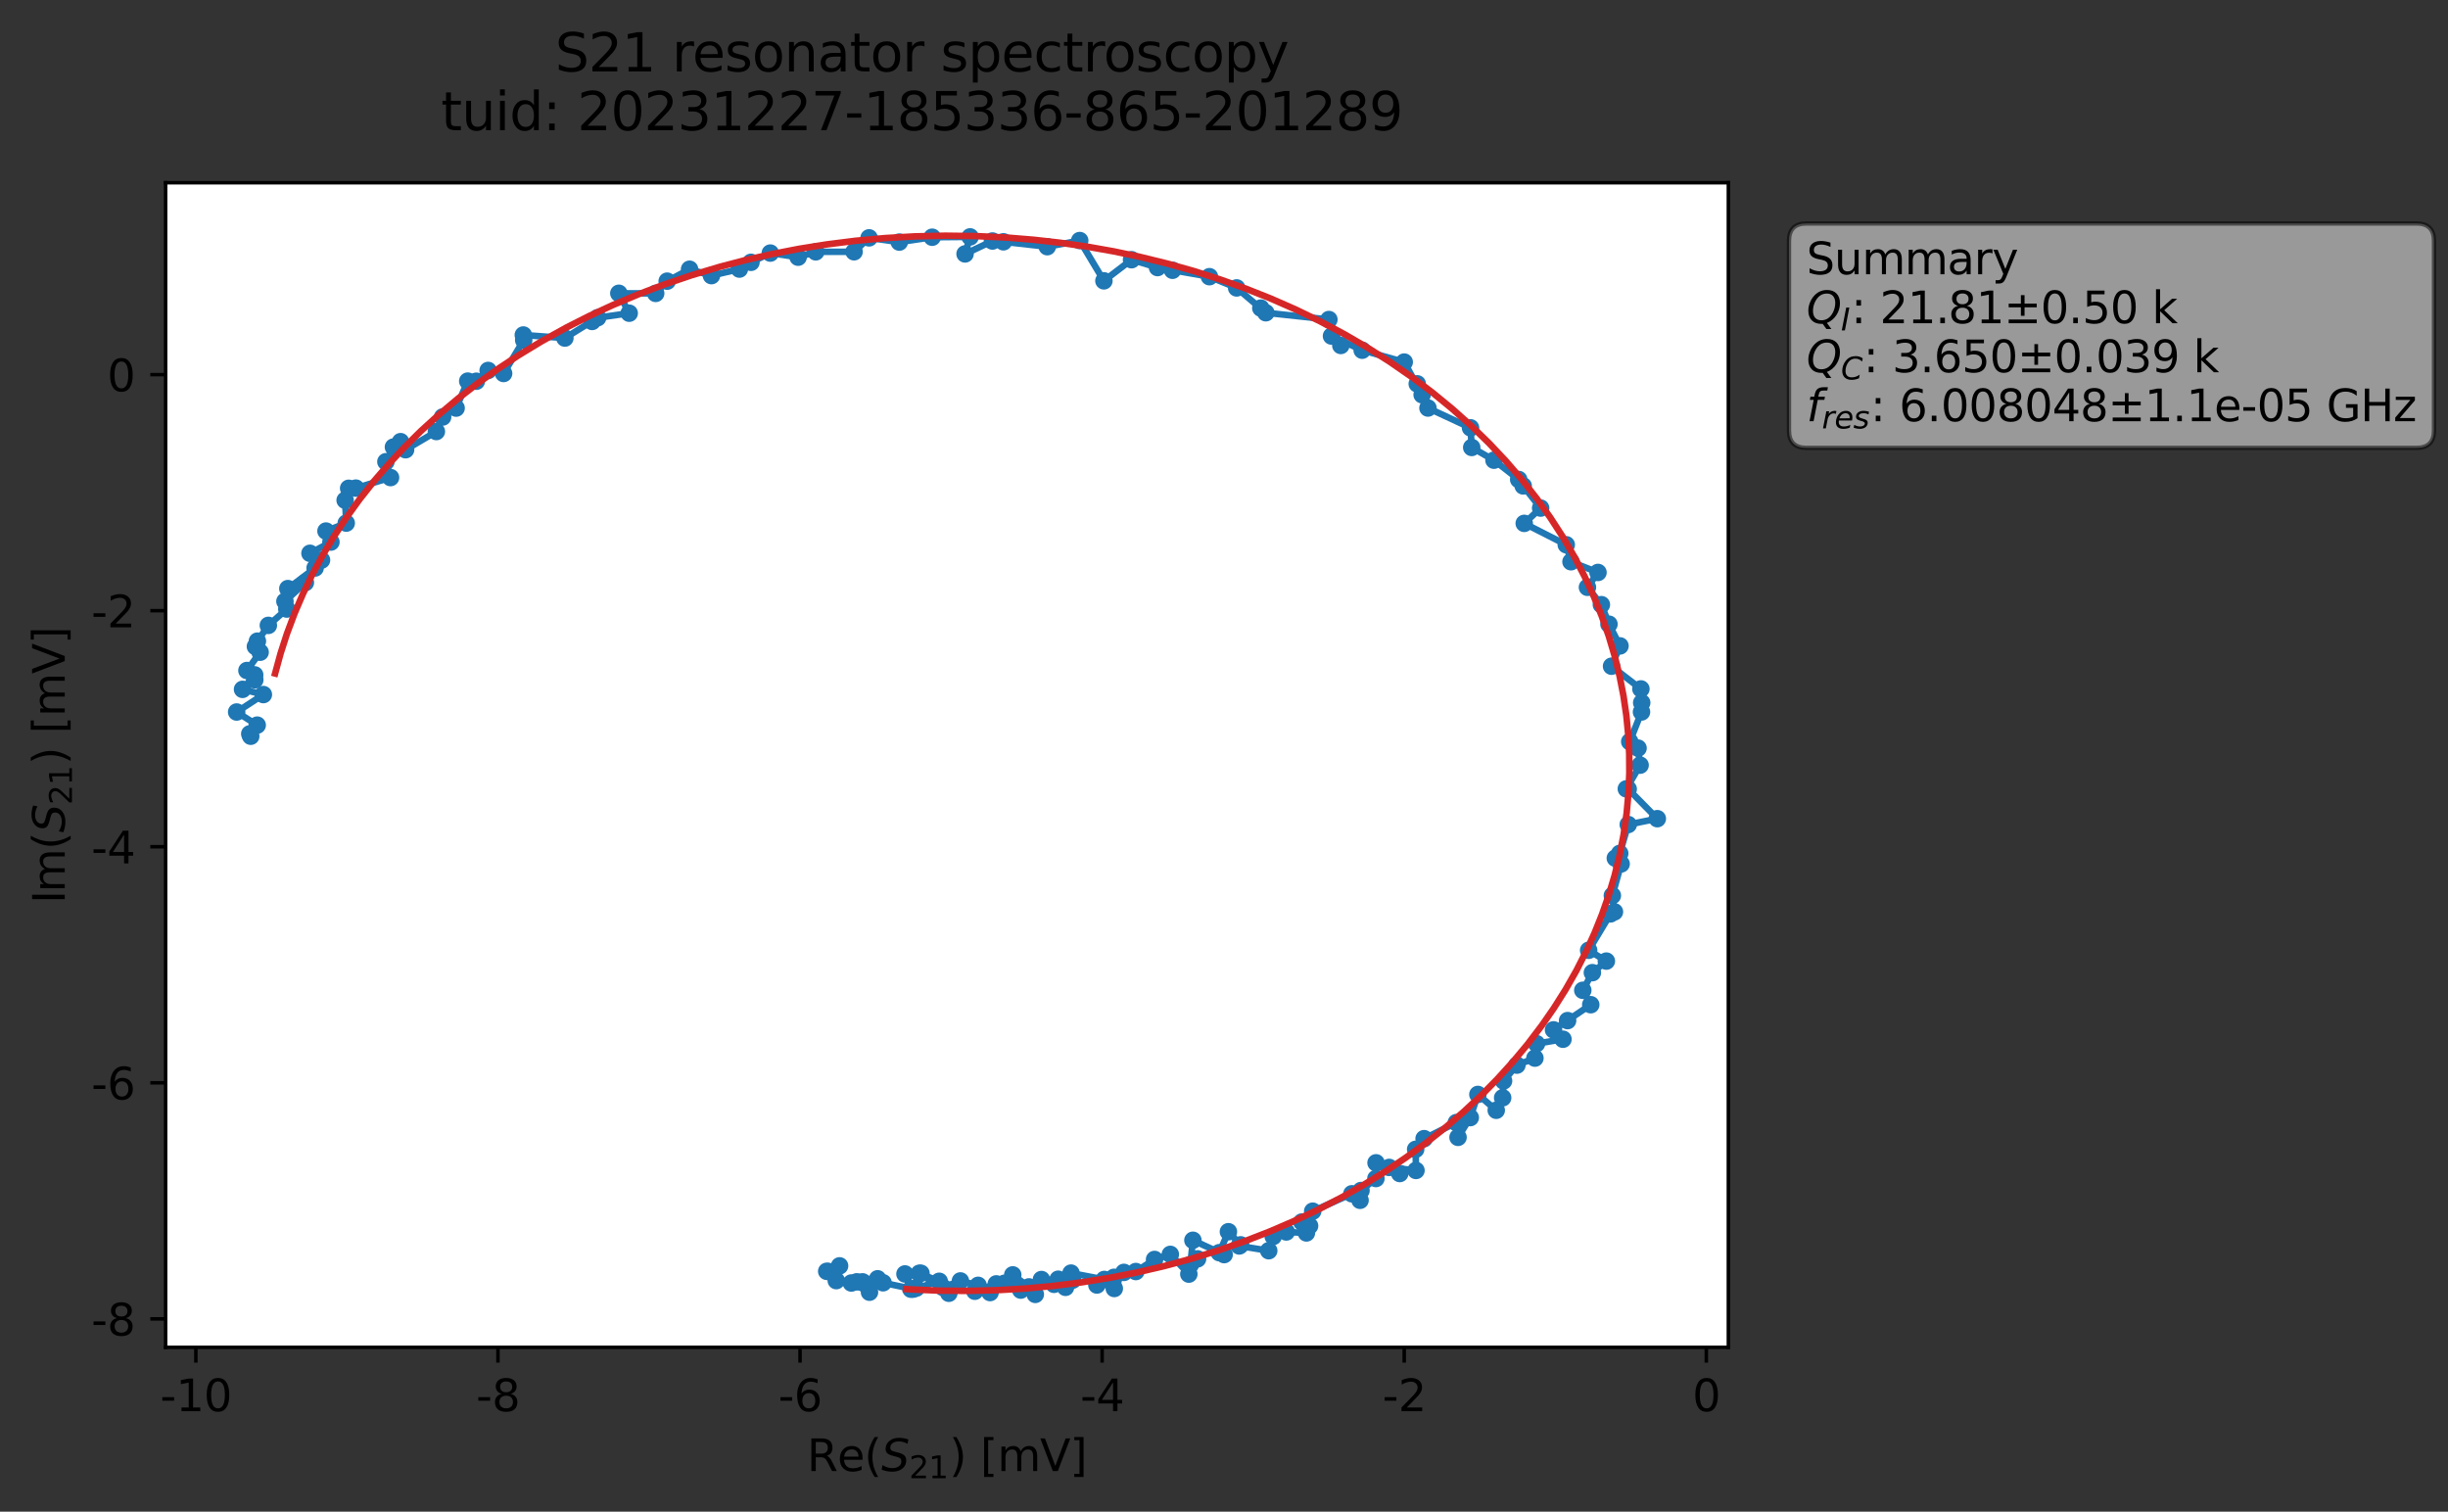 <?xml version="1.0" encoding="utf-8" standalone="no"?>
<!DOCTYPE svg PUBLIC "-//W3C//DTD SVG 1.1//EN"
  "http://www.w3.org/Graphics/SVG/1.1/DTD/svg11.dtd">
<svg xmlns:xlink="http://www.w3.org/1999/xlink" width="559.424pt" height="345.428pt" viewBox="0 0 559.424 345.428" xmlns="http://www.w3.org/2000/svg" version="1.1">
 <rect x="0" y="0" width="559.424" height="345.428" fill="#333333" stroke="none"/>
 <defs>
  <style type="text/css">*{stroke-linejoin: round; stroke-linecap: butt}</style>
 </defs>
 <g id="figure_1">
  <g id="patch_1">
   <path d="M 0 345.428 
L 559.424 345.428 
L 559.424 -0 
L 0 -0 
L 0 345.428 
z
" style="fill: none; opacity: 0"/>
  </g>
  <g id="axes_1">
   <g id="patch_2">
    <path d="M 37.848 307.872 
L 394.968 307.872 
L 394.968 41.76 
L 37.848 41.76 
z
" style="fill: #ffffff"/>
   </g>
   <g id="matplotlib.axis_1">
    <g id="xtick_1">
     <g id="line2d_1">
      <defs>
       <path id="m0448f3bdd3" d="M 0 0 
L 0 3.5 
" style="stroke: #000000; stroke-width: 0.8"/>
      </defs>
      <g>
       <use xlink:href="#m0448f3bdd3" x="44.759" y="307.872" style="stroke: #000000; stroke-width: 0.8"/>
      </g>
     </g>
     <g id="text_1">
      <!-- -10 -->
      <g transform="translate(36.593 322.47) scale(0.1 -0.1)">
       <defs>
        <path id="DejaVuSans-2d" d="M 313 2009 
L 1997 2009 
L 1997 1497 
L 313 1497 
L 313 2009 
z
" transform="scale(0.016)"/>
        <path id="DejaVuSans-31" d="M 794 531 
L 1825 531 
L 1825 4091 
L 703 3866 
L 703 4441 
L 1819 4666 
L 2450 4666 
L 2450 531 
L 3481 531 
L 3481 0 
L 794 0 
L 794 531 
z
" transform="scale(0.016)"/>
        <path id="DejaVuSans-30" d="M 2034 4250 
Q 1547 4250 1301 3770 
Q 1056 3291 1056 2328 
Q 1056 1369 1301 889 
Q 1547 409 2034 409 
Q 2525 409 2770 889 
Q 3016 1369 3016 2328 
Q 3016 3291 2770 3770 
Q 2525 4250 2034 4250 
z
M 2034 4750 
Q 2819 4750 3233 4129 
Q 3647 3509 3647 2328 
Q 3647 1150 3233 529 
Q 2819 -91 2034 -91 
Q 1250 -91 836 529 
Q 422 1150 422 2328 
Q 422 3509 836 4129 
Q 1250 4750 2034 4750 
z
" transform="scale(0.016)"/>
       </defs>
       <use xlink:href="#DejaVuSans-2d"/>
       <use xlink:href="#DejaVuSans-31" x="36.084"/>
       <use xlink:href="#DejaVuSans-30" x="99.707"/>
      </g>
     </g>
    </g>
    <g id="xtick_2">
     <g id="line2d_2">
      <g>
       <use xlink:href="#m0448f3bdd3" x="113.793" y="307.872" style="stroke: #000000; stroke-width: 0.8"/>
      </g>
     </g>
     <g id="text_2">
      <!-- -8 -->
      <g transform="translate(108.808 322.47) scale(0.1 -0.1)">
       <defs>
        <path id="DejaVuSans-38" d="M 2034 2216 
Q 1584 2216 1326 1975 
Q 1069 1734 1069 1313 
Q 1069 891 1326 650 
Q 1584 409 2034 409 
Q 2484 409 2743 651 
Q 3003 894 3003 1313 
Q 3003 1734 2745 1975 
Q 2488 2216 2034 2216 
z
M 1403 2484 
Q 997 2584 770 2862 
Q 544 3141 544 3541 
Q 544 4100 942 4425 
Q 1341 4750 2034 4750 
Q 2731 4750 3128 4425 
Q 3525 4100 3525 3541 
Q 3525 3141 3298 2862 
Q 3072 2584 2669 2484 
Q 3125 2378 3379 2068 
Q 3634 1759 3634 1313 
Q 3634 634 3220 271 
Q 2806 -91 2034 -91 
Q 1263 -91 848 271 
Q 434 634 434 1313 
Q 434 1759 690 2068 
Q 947 2378 1403 2484 
z
M 1172 3481 
Q 1172 3119 1398 2916 
Q 1625 2713 2034 2713 
Q 2441 2713 2670 2916 
Q 2900 3119 2900 3481 
Q 2900 3844 2670 4047 
Q 2441 4250 2034 4250 
Q 1625 4250 1398 4047 
Q 1172 3844 1172 3481 
z
" transform="scale(0.016)"/>
       </defs>
       <use xlink:href="#DejaVuSans-2d"/>
       <use xlink:href="#DejaVuSans-38" x="36.084"/>
      </g>
     </g>
    </g>
    <g id="xtick_3">
     <g id="line2d_3">
      <g>
       <use xlink:href="#m0448f3bdd3" x="182.828" y="307.872" style="stroke: #000000; stroke-width: 0.8"/>
      </g>
     </g>
     <g id="text_3">
      <!-- -6 -->
      <g transform="translate(177.843 322.47) scale(0.1 -0.1)">
       <defs>
        <path id="DejaVuSans-36" d="M 2113 2584 
Q 1688 2584 1439 2293 
Q 1191 2003 1191 1497 
Q 1191 994 1439 701 
Q 1688 409 2113 409 
Q 2538 409 2786 701 
Q 3034 994 3034 1497 
Q 3034 2003 2786 2293 
Q 2538 2584 2113 2584 
z
M 3366 4563 
L 3366 3988 
Q 3128 4100 2886 4159 
Q 2644 4219 2406 4219 
Q 1781 4219 1451 3797 
Q 1122 3375 1075 2522 
Q 1259 2794 1537 2939 
Q 1816 3084 2150 3084 
Q 2853 3084 3261 2657 
Q 3669 2231 3669 1497 
Q 3669 778 3244 343 
Q 2819 -91 2113 -91 
Q 1303 -91 875 529 
Q 447 1150 447 2328 
Q 447 3434 972 4092 
Q 1497 4750 2381 4750 
Q 2619 4750 2861 4703 
Q 3103 4656 3366 4563 
z
" transform="scale(0.016)"/>
       </defs>
       <use xlink:href="#DejaVuSans-2d"/>
       <use xlink:href="#DejaVuSans-36" x="36.084"/>
      </g>
     </g>
    </g>
    <g id="xtick_4">
     <g id="line2d_4">
      <g>
       <use xlink:href="#m0448f3bdd3" x="251.862" y="307.872" style="stroke: #000000; stroke-width: 0.8"/>
      </g>
     </g>
     <g id="text_4">
      <!-- -4 -->
      <g transform="translate(246.877 322.47) scale(0.1 -0.1)">
       <defs>
        <path id="DejaVuSans-34" d="M 2419 4116 
L 825 1625 
L 2419 1625 
L 2419 4116 
z
M 2253 4666 
L 3047 4666 
L 3047 1625 
L 3713 1625 
L 3713 1100 
L 3047 1100 
L 3047 0 
L 2419 0 
L 2419 1100 
L 313 1100 
L 313 1709 
L 2253 4666 
z
" transform="scale(0.016)"/>
       </defs>
       <use xlink:href="#DejaVuSans-2d"/>
       <use xlink:href="#DejaVuSans-34" x="36.084"/>
      </g>
     </g>
    </g>
    <g id="xtick_5">
     <g id="line2d_5">
      <g>
       <use xlink:href="#m0448f3bdd3" x="320.897" y="307.872" style="stroke: #000000; stroke-width: 0.8"/>
      </g>
     </g>
     <g id="text_5">
      <!-- -2 -->
      <g transform="translate(315.912 322.47) scale(0.1 -0.1)">
       <defs>
        <path id="DejaVuSans-32" d="M 1228 531 
L 3431 531 
L 3431 0 
L 469 0 
L 469 531 
Q 828 903 1448 1529 
Q 2069 2156 2228 2338 
Q 2531 2678 2651 2914 
Q 2772 3150 2772 3378 
Q 2772 3750 2511 3984 
Q 2250 4219 1831 4219 
Q 1534 4219 1204 4116 
Q 875 4013 500 3803 
L 500 4441 
Q 881 4594 1212 4672 
Q 1544 4750 1819 4750 
Q 2544 4750 2975 4387 
Q 3406 4025 3406 3419 
Q 3406 3131 3298 2873 
Q 3191 2616 2906 2266 
Q 2828 2175 2409 1742 
Q 1991 1309 1228 531 
z
" transform="scale(0.016)"/>
       </defs>
       <use xlink:href="#DejaVuSans-2d"/>
       <use xlink:href="#DejaVuSans-32" x="36.084"/>
      </g>
     </g>
    </g>
    <g id="xtick_6">
     <g id="line2d_6">
      <g>
       <use xlink:href="#m0448f3bdd3" x="389.931" y="307.872" style="stroke: #000000; stroke-width: 0.8"/>
      </g>
     </g>
     <g id="text_6">
      <!-- 0 -->
      <g transform="translate(386.75 322.47) scale(0.1 -0.1)">
       <use xlink:href="#DejaVuSans-30"/>
      </g>
     </g>
    </g>
    <g id="text_7">
     <!-- Re$(S_{21})$ [mV] -->
     <g transform="translate(184.408 336.149) scale(0.1 -0.1)">
      <defs>
       <path id="DejaVuSans-52" d="M 2841 2188 
Q 3044 2119 3236 1894 
Q 3428 1669 3622 1275 
L 4263 0 
L 3584 0 
L 2988 1197 
Q 2756 1666 2539 1819 
Q 2322 1972 1947 1972 
L 1259 1972 
L 1259 0 
L 628 0 
L 628 4666 
L 2053 4666 
Q 2853 4666 3247 4331 
Q 3641 3997 3641 3322 
Q 3641 2881 3436 2590 
Q 3231 2300 2841 2188 
z
M 1259 4147 
L 1259 2491 
L 2053 2491 
Q 2509 2491 2742 2702 
Q 2975 2913 2975 3322 
Q 2975 3731 2742 3939 
Q 2509 4147 2053 4147 
L 1259 4147 
z
" transform="scale(0.016)"/>
       <path id="DejaVuSans-65" d="M 3597 1894 
L 3597 1613 
L 953 1613 
Q 991 1019 1311 708 
Q 1631 397 2203 397 
Q 2534 397 2845 478 
Q 3156 559 3463 722 
L 3463 178 
Q 3153 47 2828 -22 
Q 2503 -91 2169 -91 
Q 1331 -91 842 396 
Q 353 884 353 1716 
Q 353 2575 817 3079 
Q 1281 3584 2069 3584 
Q 2775 3584 3186 3129 
Q 3597 2675 3597 1894 
z
M 3022 2063 
Q 3016 2534 2758 2815 
Q 2500 3097 2075 3097 
Q 1594 3097 1305 2825 
Q 1016 2553 972 2059 
L 3022 2063 
z
" transform="scale(0.016)"/>
       <path id="DejaVuSans-28" d="M 1984 4856 
Q 1566 4138 1362 3434 
Q 1159 2731 1159 2009 
Q 1159 1288 1364 580 
Q 1569 -128 1984 -844 
L 1484 -844 
Q 1016 -109 783 600 
Q 550 1309 550 2009 
Q 550 2706 781 3412 
Q 1013 4119 1484 4856 
L 1984 4856 
z
" transform="scale(0.016)"/>
       <path id="DejaVuSans-Oblique-53" d="M 3859 4513 
L 3738 3897 
Q 3422 4066 3111 4152 
Q 2800 4238 2509 4238 
Q 1944 4238 1609 3991 
Q 1275 3744 1275 3334 
Q 1275 3109 1398 2989 
Q 1522 2869 2034 2731 
L 2413 2638 
Q 3053 2472 3303 2217 
Q 3553 1963 3553 1503 
Q 3553 797 2998 353 
Q 2444 -91 1538 -91 
Q 1166 -91 791 -17 
Q 416 56 38 206 
L 166 856 
Q 513 641 861 531 
Q 1209 422 1556 422 
Q 2147 422 2503 684 
Q 2859 947 2859 1369 
Q 2859 1650 2717 1795 
Q 2575 1941 2106 2059 
L 1728 2156 
Q 1081 2325 845 2545 
Q 609 2766 609 3163 
Q 609 3859 1145 4304 
Q 1681 4750 2541 4750 
Q 2875 4750 3203 4690 
Q 3531 4631 3859 4513 
z
" transform="scale(0.016)"/>
       <path id="DejaVuSans-29" d="M 513 4856 
L 1013 4856 
Q 1481 4119 1714 3412 
Q 1947 2706 1947 2009 
Q 1947 1309 1714 600 
Q 1481 -109 1013 -844 
L 513 -844 
Q 928 -128 1133 580 
Q 1338 1288 1338 2009 
Q 1338 2731 1133 3434 
Q 928 4138 513 4856 
z
" transform="scale(0.016)"/>
       <path id="DejaVuSans-20" transform="scale(0.016)"/>
       <path id="DejaVuSans-5b" d="M 550 4863 
L 1875 4863 
L 1875 4416 
L 1125 4416 
L 1125 -397 
L 1875 -397 
L 1875 -844 
L 550 -844 
L 550 4863 
z
" transform="scale(0.016)"/>
       <path id="DejaVuSans-6d" d="M 3328 2828 
Q 3544 3216 3844 3400 
Q 4144 3584 4550 3584 
Q 5097 3584 5394 3201 
Q 5691 2819 5691 2113 
L 5691 0 
L 5113 0 
L 5113 2094 
Q 5113 2597 4934 2840 
Q 4756 3084 4391 3084 
Q 3944 3084 3684 2787 
Q 3425 2491 3425 1978 
L 3425 0 
L 2847 0 
L 2847 2094 
Q 2847 2600 2669 2842 
Q 2491 3084 2119 3084 
Q 1678 3084 1418 2786 
Q 1159 2488 1159 1978 
L 1159 0 
L 581 0 
L 581 3500 
L 1159 3500 
L 1159 2956 
Q 1356 3278 1631 3431 
Q 1906 3584 2284 3584 
Q 2666 3584 2933 3390 
Q 3200 3197 3328 2828 
z
" transform="scale(0.016)"/>
       <path id="DejaVuSans-56" d="M 1831 0 
L 50 4666 
L 709 4666 
L 2188 738 
L 3669 4666 
L 4325 4666 
L 2547 0 
L 1831 0 
z
" transform="scale(0.016)"/>
       <path id="DejaVuSans-5d" d="M 1947 4863 
L 1947 -844 
L 622 -844 
L 622 -397 
L 1369 -397 
L 1369 4416 
L 622 4416 
L 622 4863 
L 1947 4863 
z
" transform="scale(0.016)"/>
      </defs>
      <use xlink:href="#DejaVuSans-52" transform="translate(0 0.016)"/>
      <use xlink:href="#DejaVuSans-65" transform="translate(69.482 0.016)"/>
      <use xlink:href="#DejaVuSans-28" transform="translate(131.006 0.016)"/>
      <use xlink:href="#DejaVuSans-Oblique-53" transform="translate(170.02 0.016)"/>
      <use xlink:href="#DejaVuSans-32" transform="translate(233.496 -16.391) scale(0.7)"/>
      <use xlink:href="#DejaVuSans-31" transform="translate(278.032 -16.391) scale(0.7)"/>
      <use xlink:href="#DejaVuSans-29" transform="translate(325.303 0.016)"/>
      <use xlink:href="#DejaVuSans-20" transform="translate(364.316 0.016)"/>
      <use xlink:href="#DejaVuSans-5b" transform="translate(396.104 0.016)"/>
      <use xlink:href="#DejaVuSans-6d" transform="translate(435.117 0.016)"/>
      <use xlink:href="#DejaVuSans-56" transform="translate(532.529 0.016)"/>
      <use xlink:href="#DejaVuSans-5d" transform="translate(600.938 0.016)"/>
     </g>
    </g>
   </g>
   <g id="matplotlib.axis_2">
    <g id="ytick_1">
     <g id="line2d_7">
      <defs>
       <path id="mc9bf5ecb5e" d="M 0 0 
L -3.5 0 
" style="stroke: #000000; stroke-width: 0.8"/>
      </defs>
      <g>
       <use xlink:href="#mc9bf5ecb5e" x="37.848" y="301.371" style="stroke: #000000; stroke-width: 0.8"/>
      </g>
     </g>
     <g id="text_8">
      <!-- -8 -->
      <g transform="translate(20.878 305.17) scale(0.1 -0.1)">
       <use xlink:href="#DejaVuSans-2d"/>
       <use xlink:href="#DejaVuSans-38" x="36.084"/>
      </g>
     </g>
    </g>
    <g id="ytick_2">
     <g id="line2d_8">
      <g>
       <use xlink:href="#mc9bf5ecb5e" x="37.848" y="247.429" style="stroke: #000000; stroke-width: 0.8"/>
      </g>
     </g>
     <g id="text_9">
      <!-- -6 -->
      <g transform="translate(20.878 251.229) scale(0.1 -0.1)">
       <use xlink:href="#DejaVuSans-2d"/>
       <use xlink:href="#DejaVuSans-36" x="36.084"/>
      </g>
     </g>
    </g>
    <g id="ytick_3">
     <g id="line2d_9">
      <g>
       <use xlink:href="#mc9bf5ecb5e" x="37.848" y="193.488" style="stroke: #000000; stroke-width: 0.8"/>
      </g>
     </g>
     <g id="text_10">
      <!-- -4 -->
      <g transform="translate(20.878 197.287) scale(0.1 -0.1)">
       <use xlink:href="#DejaVuSans-2d"/>
       <use xlink:href="#DejaVuSans-34" x="36.084"/>
      </g>
     </g>
    </g>
    <g id="ytick_4">
     <g id="line2d_10">
      <g>
       <use xlink:href="#mc9bf5ecb5e" x="37.848" y="139.546" style="stroke: #000000; stroke-width: 0.8"/>
      </g>
     </g>
     <g id="text_11">
      <!-- -2 -->
      <g transform="translate(20.878 143.346) scale(0.1 -0.1)">
       <use xlink:href="#DejaVuSans-2d"/>
       <use xlink:href="#DejaVuSans-32" x="36.084"/>
      </g>
     </g>
    </g>
    <g id="ytick_5">
     <g id="line2d_11">
      <g>
       <use xlink:href="#mc9bf5ecb5e" x="37.848" y="85.605" style="stroke: #000000; stroke-width: 0.8"/>
      </g>
     </g>
     <g id="text_12">
      <!-- 0 -->
      <g transform="translate(24.486 89.404) scale(0.1 -0.1)">
       <use xlink:href="#DejaVuSans-30"/>
      </g>
     </g>
    </g>
    <g id="text_13">
     <!-- Im$(S_{21})$ [mV] -->
     <g transform="translate(14.798 206.466) rotate(-90) scale(0.1 -0.1)">
      <defs>
       <path id="DejaVuSans-49" d="M 628 4666 
L 1259 4666 
L 1259 0 
L 628 0 
L 628 4666 
z
" transform="scale(0.016)"/>
      </defs>
      <use xlink:href="#DejaVuSans-49" transform="translate(0 0.016)"/>
      <use xlink:href="#DejaVuSans-6d" transform="translate(25.867 0.016)"/>
      <use xlink:href="#DejaVuSans-28" transform="translate(123.279 0.016)"/>
      <use xlink:href="#DejaVuSans-Oblique-53" transform="translate(162.293 0.016)"/>
      <use xlink:href="#DejaVuSans-32" transform="translate(225.77 -16.391) scale(0.7)"/>
      <use xlink:href="#DejaVuSans-31" transform="translate(270.306 -16.391) scale(0.7)"/>
      <use xlink:href="#DejaVuSans-29" transform="translate(317.576 0.016)"/>
      <use xlink:href="#DejaVuSans-20" transform="translate(356.59 0.016)"/>
      <use xlink:href="#DejaVuSans-5b" transform="translate(388.377 0.016)"/>
      <use xlink:href="#DejaVuSans-6d" transform="translate(427.391 0.016)"/>
      <use xlink:href="#DejaVuSans-56" transform="translate(524.803 0.016)"/>
      <use xlink:href="#DejaVuSans-5d" transform="translate(593.211 0.016)"/>
     </g>
    </g>
   </g>
   <g id="line2d_12">
    <path d="M 57.077 167.692 
L 57.301 168.232 
L 58.778 165.697 
L 54.081 162.699 
L 60.186 158.713 
L 55.426 157.522 
L 58.199 154.216 
L 58.226 155.356 
L 56.43 153.216 
L 59.445 149.035 
L 58.366 147.726 
L 58.824 146.506 
L 61.324 142.905 
L 65.546 139.17 
L 65.114 137.412 
L 69.788 133.122 
L 65.783 134.496 
L 72.01 129.787 
L 73.475 127.984 
L 70.836 126.432 
L 75.624 123.863 
L 74.497 121.348 
L 79.123 119.533 
L 78.873 114.307 
L 79.675 111.581 
L 81.32 111.54 
L 89.246 109.127 
L 88.187 105.509 
L 89.909 102.158 
L 91.539 100.924 
L 92.689 102.763 
L 99.72 98.606 
L 101.151 95.287 
L 104.234 93.252 
L 106.889 87.088 
L 108.853 87.114 
L 111.551 84.651 
L 115.088 85.341 
L 119.678 77.72 
L 119.589 76.549 
L 129.091 77.249 
L 136.577 72.601 
L 143.789 71.568 
L 141.419 67.018 
L 149.838 67.041 
L 152.467 64.249 
L 157.583 61.523 
L 162.583 62.98 
L 168.968 61.485 
L 171.619 59.942 
L 176.034 57.83 
L 182.39 58.77 
L 186.416 57.544 
L 195.174 57.532 
L 198.604 54.351 
L 205.511 55.32 
L 213.024 54.207 
L 221.69 54.13 
L 220.539 58.022 
L 226.795 55.072 
L 229.31 55.254 
L 239.327 56.37 
L 246.741 54.967 
L 252.27 64.173 
L 258.584 59.344 
L 264.525 61.137 
L 276.386 63.224 
L 282.602 65.791 
L 289.272 71.465 
L 303.682 73.015 
L 306.41 78.94 
L 304.278 76.786 
L 311.29 80.023 
L 320.897 82.737 
L 324.991 90.202 
L 323.874 87.708 
L 326.324 93.234 
L 336.05 97.763 
L 336.322 102.247 
L 341.406 105.156 
L 347.055 109.564 
L 348.087 111.034 
L 352.075 116.1 
L 348.321 119.594 
L 357.927 124.48 
L 359.007 128.362 
L 365.177 130.808 
L 362.769 134.204 
L 365.953 138.171 
L 367.684 142.628 
L 370.205 147.592 
L 368.276 152.233 
L 374.983 157.423 
L 375.169 160.577 
L 375.121 162.69 
L 372.433 169.47 
L 374.33 170.952 
L 374.801 174.844 
L 371.656 180.257 
L 372.081 180.305 
L 378.736 187.071 
L 372.092 188.41 
L 370.144 195.009 
L 369.138 196.097 
L 370.465 197.413 
L 368.461 204.641 
L 368.937 208.361 
L 368.04 208.824 
L 363.043 217.148 
L 367.091 219.618 
L 363.895 222.258 
L 361.705 226.289 
L 363.525 229.581 
L 355.018 235.328 
L 357.177 237.471 
L 351.133 238.481 
L 350.765 241.784 
L 346.649 243.385 
L 343.599 246.996 
L 343.391 250.852 
L 341.926 253.704 
L 337.731 250.086 
L 335.99 255.378 
L 333.194 259.888 
L 332.806 256.517 
L 325.437 260.188 
L 323.51 262.629 
L 323.583 267.455 
L 317.456 266.765 
L 319.879 268.154 
L 314.456 265.711 
L 314.429 269.297 
L 311.023 272.04 
L 310.805 274.275 
L 308.935 272.787 
L 299.985 276.764 
L 299.267 280.12 
L 297.504 279.238 
L 298.548 281.732 
L 293.951 281.509 
L 290.959 282.535 
L 289.936 285.795 
L 283.199 284.708 
L 283.514 284.454 
L 280.721 281.456 
L 278.634 286.242 
L 279.747 286.681 
L 272.606 283.409 
L 272.029 288.975 
L 273.67 287.656 
L 271.676 291.141 
L 267.448 286.634 
L 263.843 287.794 
L 259.561 290.553 
L 256.841 290.75 
L 254.291 293.039 
L 254.644 294.428 
L 254.581 291.874 
L 250.663 293.629 
L 252.356 292.363 
L 244.751 290.912 
L 245.1 292.534 
L 240.871 293.473 
L 241.826 292.309 
L 243.497 294.161 
L 237.992 292.379 
L 236.591 295.776 
L 235.145 294.062 
L 231.439 291.319 
L 233.268 294.797 
L 229.541 293.237 
L 226.255 295.356 
L 227.677 293.377 
L 222.776 295.056 
L 223.524 293.709 
L 219.477 292.7 
L 215.459 294.159 
L 216.829 295.516 
L 210.08 290.952 
L 214.636 292.781 
L 209.402 294.342 
L 210.465 290.952 
L 208.168 294.589 
L 206.806 291.103 
L 208.693 294.572 
L 201.799 293.119 
L 197.784 293.351 
L 194.555 293.172 
L 198.701 295.275 
L 200.562 292.211 
L 197.111 292.909 
L 195.796 292.906 
L 191.11 292.629 
L 191.863 289.259 
L 189.375 290.556 
L 188.924 290.502 
L 188.924 290.502 
" clip-path="url(#p25c667f88d)" style="fill: none; stroke: #1f77b4; stroke-width: 1.5; stroke-linecap: square"/>
    <defs>
     <path id="m4bb61496d0" d="M 0 1.5 
C 0.398 1.5 0.779 1.342 1.061 1.061 
C 1.342 0.779 1.5 0.398 1.5 0 
C 1.5 -0.398 1.342 -0.779 1.061 -1.061 
C 0.779 -1.342 0.398 -1.5 0 -1.5 
C -0.398 -1.5 -0.779 -1.342 -1.061 -1.061 
C -1.342 -0.779 -1.5 -0.398 -1.5 0 
C -1.5 0.398 -1.342 0.779 -1.061 1.061 
C -0.779 1.342 -0.398 1.5 0 1.5 
z
" style="stroke: #1f77b4"/>
    </defs>
    <g clip-path="url(#p25c667f88d)">
     <use xlink:href="#m4bb61496d0" x="57.077" y="167.692" style="fill: #1f77b4; stroke: #1f77b4"/>
     <use xlink:href="#m4bb61496d0" x="57.301" y="168.232" style="fill: #1f77b4; stroke: #1f77b4"/>
     <use xlink:href="#m4bb61496d0" x="58.778" y="165.697" style="fill: #1f77b4; stroke: #1f77b4"/>
     <use xlink:href="#m4bb61496d0" x="54.081" y="162.699" style="fill: #1f77b4; stroke: #1f77b4"/>
     <use xlink:href="#m4bb61496d0" x="60.186" y="158.713" style="fill: #1f77b4; stroke: #1f77b4"/>
     <use xlink:href="#m4bb61496d0" x="55.426" y="157.522" style="fill: #1f77b4; stroke: #1f77b4"/>
     <use xlink:href="#m4bb61496d0" x="58.199" y="154.216" style="fill: #1f77b4; stroke: #1f77b4"/>
     <use xlink:href="#m4bb61496d0" x="58.226" y="155.356" style="fill: #1f77b4; stroke: #1f77b4"/>
     <use xlink:href="#m4bb61496d0" x="56.43" y="153.216" style="fill: #1f77b4; stroke: #1f77b4"/>
     <use xlink:href="#m4bb61496d0" x="59.445" y="149.035" style="fill: #1f77b4; stroke: #1f77b4"/>
     <use xlink:href="#m4bb61496d0" x="58.366" y="147.726" style="fill: #1f77b4; stroke: #1f77b4"/>
     <use xlink:href="#m4bb61496d0" x="58.824" y="146.506" style="fill: #1f77b4; stroke: #1f77b4"/>
     <use xlink:href="#m4bb61496d0" x="61.324" y="142.905" style="fill: #1f77b4; stroke: #1f77b4"/>
     <use xlink:href="#m4bb61496d0" x="65.546" y="139.17" style="fill: #1f77b4; stroke: #1f77b4"/>
     <use xlink:href="#m4bb61496d0" x="65.114" y="137.412" style="fill: #1f77b4; stroke: #1f77b4"/>
     <use xlink:href="#m4bb61496d0" x="69.788" y="133.122" style="fill: #1f77b4; stroke: #1f77b4"/>
     <use xlink:href="#m4bb61496d0" x="65.783" y="134.496" style="fill: #1f77b4; stroke: #1f77b4"/>
     <use xlink:href="#m4bb61496d0" x="72.01" y="129.787" style="fill: #1f77b4; stroke: #1f77b4"/>
     <use xlink:href="#m4bb61496d0" x="73.475" y="127.984" style="fill: #1f77b4; stroke: #1f77b4"/>
     <use xlink:href="#m4bb61496d0" x="70.836" y="126.432" style="fill: #1f77b4; stroke: #1f77b4"/>
     <use xlink:href="#m4bb61496d0" x="75.624" y="123.863" style="fill: #1f77b4; stroke: #1f77b4"/>
     <use xlink:href="#m4bb61496d0" x="74.497" y="121.348" style="fill: #1f77b4; stroke: #1f77b4"/>
     <use xlink:href="#m4bb61496d0" x="79.123" y="119.533" style="fill: #1f77b4; stroke: #1f77b4"/>
     <use xlink:href="#m4bb61496d0" x="78.873" y="114.307" style="fill: #1f77b4; stroke: #1f77b4"/>
     <use xlink:href="#m4bb61496d0" x="79.675" y="111.581" style="fill: #1f77b4; stroke: #1f77b4"/>
     <use xlink:href="#m4bb61496d0" x="81.32" y="111.54" style="fill: #1f77b4; stroke: #1f77b4"/>
     <use xlink:href="#m4bb61496d0" x="89.246" y="109.127" style="fill: #1f77b4; stroke: #1f77b4"/>
     <use xlink:href="#m4bb61496d0" x="88.187" y="105.509" style="fill: #1f77b4; stroke: #1f77b4"/>
     <use xlink:href="#m4bb61496d0" x="89.909" y="102.158" style="fill: #1f77b4; stroke: #1f77b4"/>
     <use xlink:href="#m4bb61496d0" x="91.539" y="100.924" style="fill: #1f77b4; stroke: #1f77b4"/>
     <use xlink:href="#m4bb61496d0" x="92.689" y="102.763" style="fill: #1f77b4; stroke: #1f77b4"/>
     <use xlink:href="#m4bb61496d0" x="99.72" y="98.606" style="fill: #1f77b4; stroke: #1f77b4"/>
     <use xlink:href="#m4bb61496d0" x="101.151" y="95.287" style="fill: #1f77b4; stroke: #1f77b4"/>
     <use xlink:href="#m4bb61496d0" x="104.234" y="93.252" style="fill: #1f77b4; stroke: #1f77b4"/>
     <use xlink:href="#m4bb61496d0" x="106.889" y="87.088" style="fill: #1f77b4; stroke: #1f77b4"/>
     <use xlink:href="#m4bb61496d0" x="108.853" y="87.114" style="fill: #1f77b4; stroke: #1f77b4"/>
     <use xlink:href="#m4bb61496d0" x="111.551" y="84.651" style="fill: #1f77b4; stroke: #1f77b4"/>
     <use xlink:href="#m4bb61496d0" x="115.088" y="85.341" style="fill: #1f77b4; stroke: #1f77b4"/>
     <use xlink:href="#m4bb61496d0" x="119.678" y="77.72" style="fill: #1f77b4; stroke: #1f77b4"/>
     <use xlink:href="#m4bb61496d0" x="119.589" y="76.549" style="fill: #1f77b4; stroke: #1f77b4"/>
     <use xlink:href="#m4bb61496d0" x="129.091" y="77.249" style="fill: #1f77b4; stroke: #1f77b4"/>
     <use xlink:href="#m4bb61496d0" x="135.315" y="73.453" style="fill: #1f77b4; stroke: #1f77b4"/>
     <use xlink:href="#m4bb61496d0" x="136.577" y="72.601" style="fill: #1f77b4; stroke: #1f77b4"/>
     <use xlink:href="#m4bb61496d0" x="143.789" y="71.568" style="fill: #1f77b4; stroke: #1f77b4"/>
     <use xlink:href="#m4bb61496d0" x="141.419" y="67.018" style="fill: #1f77b4; stroke: #1f77b4"/>
     <use xlink:href="#m4bb61496d0" x="149.838" y="67.041" style="fill: #1f77b4; stroke: #1f77b4"/>
     <use xlink:href="#m4bb61496d0" x="152.467" y="64.249" style="fill: #1f77b4; stroke: #1f77b4"/>
     <use xlink:href="#m4bb61496d0" x="157.583" y="61.523" style="fill: #1f77b4; stroke: #1f77b4"/>
     <use xlink:href="#m4bb61496d0" x="162.583" y="62.98" style="fill: #1f77b4; stroke: #1f77b4"/>
     <use xlink:href="#m4bb61496d0" x="168.968" y="61.485" style="fill: #1f77b4; stroke: #1f77b4"/>
     <use xlink:href="#m4bb61496d0" x="171.619" y="59.942" style="fill: #1f77b4; stroke: #1f77b4"/>
     <use xlink:href="#m4bb61496d0" x="176.034" y="57.83" style="fill: #1f77b4; stroke: #1f77b4"/>
     <use xlink:href="#m4bb61496d0" x="182.39" y="58.77" style="fill: #1f77b4; stroke: #1f77b4"/>
     <use xlink:href="#m4bb61496d0" x="186.416" y="57.544" style="fill: #1f77b4; stroke: #1f77b4"/>
     <use xlink:href="#m4bb61496d0" x="195.174" y="57.532" style="fill: #1f77b4; stroke: #1f77b4"/>
     <use xlink:href="#m4bb61496d0" x="198.604" y="54.351" style="fill: #1f77b4; stroke: #1f77b4"/>
     <use xlink:href="#m4bb61496d0" x="205.511" y="55.32" style="fill: #1f77b4; stroke: #1f77b4"/>
     <use xlink:href="#m4bb61496d0" x="213.024" y="54.207" style="fill: #1f77b4; stroke: #1f77b4"/>
     <use xlink:href="#m4bb61496d0" x="221.69" y="54.13" style="fill: #1f77b4; stroke: #1f77b4"/>
     <use xlink:href="#m4bb61496d0" x="220.539" y="58.022" style="fill: #1f77b4; stroke: #1f77b4"/>
     <use xlink:href="#m4bb61496d0" x="226.795" y="55.072" style="fill: #1f77b4; stroke: #1f77b4"/>
     <use xlink:href="#m4bb61496d0" x="229.31" y="55.254" style="fill: #1f77b4; stroke: #1f77b4"/>
     <use xlink:href="#m4bb61496d0" x="239.327" y="56.37" style="fill: #1f77b4; stroke: #1f77b4"/>
     <use xlink:href="#m4bb61496d0" x="246.741" y="54.967" style="fill: #1f77b4; stroke: #1f77b4"/>
     <use xlink:href="#m4bb61496d0" x="252.27" y="64.173" style="fill: #1f77b4; stroke: #1f77b4"/>
     <use xlink:href="#m4bb61496d0" x="258.584" y="59.344" style="fill: #1f77b4; stroke: #1f77b4"/>
     <use xlink:href="#m4bb61496d0" x="264.525" y="61.137" style="fill: #1f77b4; stroke: #1f77b4"/>
     <use xlink:href="#m4bb61496d0" x="267.945" y="61.757" style="fill: #1f77b4; stroke: #1f77b4"/>
     <use xlink:href="#m4bb61496d0" x="276.386" y="63.224" style="fill: #1f77b4; stroke: #1f77b4"/>
     <use xlink:href="#m4bb61496d0" x="282.602" y="65.791" style="fill: #1f77b4; stroke: #1f77b4"/>
     <use xlink:href="#m4bb61496d0" x="288.125" y="70.403" style="fill: #1f77b4; stroke: #1f77b4"/>
     <use xlink:href="#m4bb61496d0" x="289.272" y="71.465" style="fill: #1f77b4; stroke: #1f77b4"/>
     <use xlink:href="#m4bb61496d0" x="303.682" y="73.015" style="fill: #1f77b4; stroke: #1f77b4"/>
     <use xlink:href="#m4bb61496d0" x="306.41" y="78.94" style="fill: #1f77b4; stroke: #1f77b4"/>
     <use xlink:href="#m4bb61496d0" x="304.278" y="76.786" style="fill: #1f77b4; stroke: #1f77b4"/>
     <use xlink:href="#m4bb61496d0" x="311.29" y="80.023" style="fill: #1f77b4; stroke: #1f77b4"/>
     <use xlink:href="#m4bb61496d0" x="320.897" y="82.737" style="fill: #1f77b4; stroke: #1f77b4"/>
     <use xlink:href="#m4bb61496d0" x="324.991" y="90.202" style="fill: #1f77b4; stroke: #1f77b4"/>
     <use xlink:href="#m4bb61496d0" x="323.874" y="87.708" style="fill: #1f77b4; stroke: #1f77b4"/>
     <use xlink:href="#m4bb61496d0" x="326.324" y="93.234" style="fill: #1f77b4; stroke: #1f77b4"/>
     <use xlink:href="#m4bb61496d0" x="336.05" y="97.763" style="fill: #1f77b4; stroke: #1f77b4"/>
     <use xlink:href="#m4bb61496d0" x="336.322" y="102.247" style="fill: #1f77b4; stroke: #1f77b4"/>
     <use xlink:href="#m4bb61496d0" x="341.406" y="105.156" style="fill: #1f77b4; stroke: #1f77b4"/>
     <use xlink:href="#m4bb61496d0" x="347.055" y="109.564" style="fill: #1f77b4; stroke: #1f77b4"/>
     <use xlink:href="#m4bb61496d0" x="348.087" y="111.034" style="fill: #1f77b4; stroke: #1f77b4"/>
     <use xlink:href="#m4bb61496d0" x="352.075" y="116.1" style="fill: #1f77b4; stroke: #1f77b4"/>
     <use xlink:href="#m4bb61496d0" x="348.321" y="119.594" style="fill: #1f77b4; stroke: #1f77b4"/>
     <use xlink:href="#m4bb61496d0" x="357.927" y="124.48" style="fill: #1f77b4; stroke: #1f77b4"/>
     <use xlink:href="#m4bb61496d0" x="359.007" y="128.362" style="fill: #1f77b4; stroke: #1f77b4"/>
     <use xlink:href="#m4bb61496d0" x="365.177" y="130.808" style="fill: #1f77b4; stroke: #1f77b4"/>
     <use xlink:href="#m4bb61496d0" x="362.769" y="134.204" style="fill: #1f77b4; stroke: #1f77b4"/>
     <use xlink:href="#m4bb61496d0" x="365.953" y="138.171" style="fill: #1f77b4; stroke: #1f77b4"/>
     <use xlink:href="#m4bb61496d0" x="367.684" y="142.628" style="fill: #1f77b4; stroke: #1f77b4"/>
     <use xlink:href="#m4bb61496d0" x="370.205" y="147.592" style="fill: #1f77b4; stroke: #1f77b4"/>
     <use xlink:href="#m4bb61496d0" x="368.276" y="152.233" style="fill: #1f77b4; stroke: #1f77b4"/>
     <use xlink:href="#m4bb61496d0" x="374.983" y="157.423" style="fill: #1f77b4; stroke: #1f77b4"/>
     <use xlink:href="#m4bb61496d0" x="375.169" y="160.577" style="fill: #1f77b4; stroke: #1f77b4"/>
     <use xlink:href="#m4bb61496d0" x="375.121" y="162.69" style="fill: #1f77b4; stroke: #1f77b4"/>
     <use xlink:href="#m4bb61496d0" x="372.433" y="169.47" style="fill: #1f77b4; stroke: #1f77b4"/>
     <use xlink:href="#m4bb61496d0" x="374.33" y="170.952" style="fill: #1f77b4; stroke: #1f77b4"/>
     <use xlink:href="#m4bb61496d0" x="374.801" y="174.844" style="fill: #1f77b4; stroke: #1f77b4"/>
     <use xlink:href="#m4bb61496d0" x="371.656" y="180.257" style="fill: #1f77b4; stroke: #1f77b4"/>
     <use xlink:href="#m4bb61496d0" x="372.081" y="180.305" style="fill: #1f77b4; stroke: #1f77b4"/>
     <use xlink:href="#m4bb61496d0" x="378.736" y="187.071" style="fill: #1f77b4; stroke: #1f77b4"/>
     <use xlink:href="#m4bb61496d0" x="372.092" y="188.41" style="fill: #1f77b4; stroke: #1f77b4"/>
     <use xlink:href="#m4bb61496d0" x="370.144" y="195.009" style="fill: #1f77b4; stroke: #1f77b4"/>
     <use xlink:href="#m4bb61496d0" x="369.138" y="196.097" style="fill: #1f77b4; stroke: #1f77b4"/>
     <use xlink:href="#m4bb61496d0" x="370.465" y="197.413" style="fill: #1f77b4; stroke: #1f77b4"/>
     <use xlink:href="#m4bb61496d0" x="368.461" y="204.641" style="fill: #1f77b4; stroke: #1f77b4"/>
     <use xlink:href="#m4bb61496d0" x="368.937" y="208.361" style="fill: #1f77b4; stroke: #1f77b4"/>
     <use xlink:href="#m4bb61496d0" x="368.04" y="208.824" style="fill: #1f77b4; stroke: #1f77b4"/>
     <use xlink:href="#m4bb61496d0" x="363.043" y="217.148" style="fill: #1f77b4; stroke: #1f77b4"/>
     <use xlink:href="#m4bb61496d0" x="367.091" y="219.618" style="fill: #1f77b4; stroke: #1f77b4"/>
     <use xlink:href="#m4bb61496d0" x="363.895" y="222.258" style="fill: #1f77b4; stroke: #1f77b4"/>
     <use xlink:href="#m4bb61496d0" x="361.705" y="226.289" style="fill: #1f77b4; stroke: #1f77b4"/>
     <use xlink:href="#m4bb61496d0" x="363.525" y="229.581" style="fill: #1f77b4; stroke: #1f77b4"/>
     <use xlink:href="#m4bb61496d0" x="358.232" y="233.214" style="fill: #1f77b4; stroke: #1f77b4"/>
     <use xlink:href="#m4bb61496d0" x="355.018" y="235.328" style="fill: #1f77b4; stroke: #1f77b4"/>
     <use xlink:href="#m4bb61496d0" x="357.177" y="237.471" style="fill: #1f77b4; stroke: #1f77b4"/>
     <use xlink:href="#m4bb61496d0" x="351.133" y="238.481" style="fill: #1f77b4; stroke: #1f77b4"/>
     <use xlink:href="#m4bb61496d0" x="350.765" y="241.784" style="fill: #1f77b4; stroke: #1f77b4"/>
     <use xlink:href="#m4bb61496d0" x="346.649" y="243.385" style="fill: #1f77b4; stroke: #1f77b4"/>
     <use xlink:href="#m4bb61496d0" x="343.599" y="246.996" style="fill: #1f77b4; stroke: #1f77b4"/>
     <use xlink:href="#m4bb61496d0" x="343.391" y="250.852" style="fill: #1f77b4; stroke: #1f77b4"/>
     <use xlink:href="#m4bb61496d0" x="341.926" y="253.704" style="fill: #1f77b4; stroke: #1f77b4"/>
     <use xlink:href="#m4bb61496d0" x="337.731" y="250.086" style="fill: #1f77b4; stroke: #1f77b4"/>
     <use xlink:href="#m4bb61496d0" x="335.99" y="255.378" style="fill: #1f77b4; stroke: #1f77b4"/>
     <use xlink:href="#m4bb61496d0" x="333.194" y="259.888" style="fill: #1f77b4; stroke: #1f77b4"/>
     <use xlink:href="#m4bb61496d0" x="332.806" y="256.517" style="fill: #1f77b4; stroke: #1f77b4"/>
     <use xlink:href="#m4bb61496d0" x="325.437" y="260.188" style="fill: #1f77b4; stroke: #1f77b4"/>
     <use xlink:href="#m4bb61496d0" x="323.51" y="262.629" style="fill: #1f77b4; stroke: #1f77b4"/>
     <use xlink:href="#m4bb61496d0" x="323.583" y="267.455" style="fill: #1f77b4; stroke: #1f77b4"/>
     <use xlink:href="#m4bb61496d0" x="317.456" y="266.765" style="fill: #1f77b4; stroke: #1f77b4"/>
     <use xlink:href="#m4bb61496d0" x="319.879" y="268.154" style="fill: #1f77b4; stroke: #1f77b4"/>
     <use xlink:href="#m4bb61496d0" x="314.456" y="265.711" style="fill: #1f77b4; stroke: #1f77b4"/>
     <use xlink:href="#m4bb61496d0" x="314.429" y="269.297" style="fill: #1f77b4; stroke: #1f77b4"/>
     <use xlink:href="#m4bb61496d0" x="311.023" y="272.04" style="fill: #1f77b4; stroke: #1f77b4"/>
     <use xlink:href="#m4bb61496d0" x="310.805" y="274.275" style="fill: #1f77b4; stroke: #1f77b4"/>
     <use xlink:href="#m4bb61496d0" x="308.935" y="272.787" style="fill: #1f77b4; stroke: #1f77b4"/>
     <use xlink:href="#m4bb61496d0" x="299.985" y="276.764" style="fill: #1f77b4; stroke: #1f77b4"/>
     <use xlink:href="#m4bb61496d0" x="299.267" y="280.12" style="fill: #1f77b4; stroke: #1f77b4"/>
     <use xlink:href="#m4bb61496d0" x="297.504" y="279.238" style="fill: #1f77b4; stroke: #1f77b4"/>
     <use xlink:href="#m4bb61496d0" x="298.548" y="281.732" style="fill: #1f77b4; stroke: #1f77b4"/>
     <use xlink:href="#m4bb61496d0" x="293.951" y="281.509" style="fill: #1f77b4; stroke: #1f77b4"/>
     <use xlink:href="#m4bb61496d0" x="290.959" y="282.535" style="fill: #1f77b4; stroke: #1f77b4"/>
     <use xlink:href="#m4bb61496d0" x="289.936" y="285.795" style="fill: #1f77b4; stroke: #1f77b4"/>
     <use xlink:href="#m4bb61496d0" x="283.199" y="284.708" style="fill: #1f77b4; stroke: #1f77b4"/>
     <use xlink:href="#m4bb61496d0" x="283.514" y="284.454" style="fill: #1f77b4; stroke: #1f77b4"/>
     <use xlink:href="#m4bb61496d0" x="280.721" y="281.456" style="fill: #1f77b4; stroke: #1f77b4"/>
     <use xlink:href="#m4bb61496d0" x="278.634" y="286.242" style="fill: #1f77b4; stroke: #1f77b4"/>
     <use xlink:href="#m4bb61496d0" x="279.747" y="286.681" style="fill: #1f77b4; stroke: #1f77b4"/>
     <use xlink:href="#m4bb61496d0" x="272.606" y="283.409" style="fill: #1f77b4; stroke: #1f77b4"/>
     <use xlink:href="#m4bb61496d0" x="272.029" y="288.975" style="fill: #1f77b4; stroke: #1f77b4"/>
     <use xlink:href="#m4bb61496d0" x="273.67" y="287.656" style="fill: #1f77b4; stroke: #1f77b4"/>
     <use xlink:href="#m4bb61496d0" x="271.676" y="291.141" style="fill: #1f77b4; stroke: #1f77b4"/>
     <use xlink:href="#m4bb61496d0" x="267.448" y="286.634" style="fill: #1f77b4; stroke: #1f77b4"/>
     <use xlink:href="#m4bb61496d0" x="263.843" y="287.794" style="fill: #1f77b4; stroke: #1f77b4"/>
     <use xlink:href="#m4bb61496d0" x="259.561" y="290.553" style="fill: #1f77b4; stroke: #1f77b4"/>
     <use xlink:href="#m4bb61496d0" x="256.841" y="290.75" style="fill: #1f77b4; stroke: #1f77b4"/>
     <use xlink:href="#m4bb61496d0" x="254.291" y="293.039" style="fill: #1f77b4; stroke: #1f77b4"/>
     <use xlink:href="#m4bb61496d0" x="254.644" y="294.428" style="fill: #1f77b4; stroke: #1f77b4"/>
     <use xlink:href="#m4bb61496d0" x="254.581" y="291.874" style="fill: #1f77b4; stroke: #1f77b4"/>
     <use xlink:href="#m4bb61496d0" x="250.663" y="293.629" style="fill: #1f77b4; stroke: #1f77b4"/>
     <use xlink:href="#m4bb61496d0" x="252.356" y="292.363" style="fill: #1f77b4; stroke: #1f77b4"/>
     <use xlink:href="#m4bb61496d0" x="244.751" y="290.912" style="fill: #1f77b4; stroke: #1f77b4"/>
     <use xlink:href="#m4bb61496d0" x="245.1" y="292.534" style="fill: #1f77b4; stroke: #1f77b4"/>
     <use xlink:href="#m4bb61496d0" x="240.871" y="293.473" style="fill: #1f77b4; stroke: #1f77b4"/>
     <use xlink:href="#m4bb61496d0" x="241.826" y="292.309" style="fill: #1f77b4; stroke: #1f77b4"/>
     <use xlink:href="#m4bb61496d0" x="243.497" y="294.161" style="fill: #1f77b4; stroke: #1f77b4"/>
     <use xlink:href="#m4bb61496d0" x="237.992" y="292.379" style="fill: #1f77b4; stroke: #1f77b4"/>
     <use xlink:href="#m4bb61496d0" x="236.591" y="295.776" style="fill: #1f77b4; stroke: #1f77b4"/>
     <use xlink:href="#m4bb61496d0" x="235.145" y="294.062" style="fill: #1f77b4; stroke: #1f77b4"/>
     <use xlink:href="#m4bb61496d0" x="231.439" y="291.319" style="fill: #1f77b4; stroke: #1f77b4"/>
     <use xlink:href="#m4bb61496d0" x="233.268" y="294.797" style="fill: #1f77b4; stroke: #1f77b4"/>
     <use xlink:href="#m4bb61496d0" x="229.541" y="293.237" style="fill: #1f77b4; stroke: #1f77b4"/>
     <use xlink:href="#m4bb61496d0" x="226.255" y="295.356" style="fill: #1f77b4; stroke: #1f77b4"/>
     <use xlink:href="#m4bb61496d0" x="227.677" y="293.377" style="fill: #1f77b4; stroke: #1f77b4"/>
     <use xlink:href="#m4bb61496d0" x="222.776" y="295.056" style="fill: #1f77b4; stroke: #1f77b4"/>
     <use xlink:href="#m4bb61496d0" x="223.524" y="293.709" style="fill: #1f77b4; stroke: #1f77b4"/>
     <use xlink:href="#m4bb61496d0" x="219.477" y="292.7" style="fill: #1f77b4; stroke: #1f77b4"/>
     <use xlink:href="#m4bb61496d0" x="215.459" y="294.159" style="fill: #1f77b4; stroke: #1f77b4"/>
     <use xlink:href="#m4bb61496d0" x="216.829" y="295.516" style="fill: #1f77b4; stroke: #1f77b4"/>
     <use xlink:href="#m4bb61496d0" x="210.08" y="290.952" style="fill: #1f77b4; stroke: #1f77b4"/>
     <use xlink:href="#m4bb61496d0" x="214.636" y="292.781" style="fill: #1f77b4; stroke: #1f77b4"/>
     <use xlink:href="#m4bb61496d0" x="209.402" y="294.342" style="fill: #1f77b4; stroke: #1f77b4"/>
     <use xlink:href="#m4bb61496d0" x="210.465" y="290.952" style="fill: #1f77b4; stroke: #1f77b4"/>
     <use xlink:href="#m4bb61496d0" x="208.168" y="294.589" style="fill: #1f77b4; stroke: #1f77b4"/>
     <use xlink:href="#m4bb61496d0" x="206.806" y="291.103" style="fill: #1f77b4; stroke: #1f77b4"/>
     <use xlink:href="#m4bb61496d0" x="208.693" y="294.572" style="fill: #1f77b4; stroke: #1f77b4"/>
     <use xlink:href="#m4bb61496d0" x="201.799" y="293.119" style="fill: #1f77b4; stroke: #1f77b4"/>
     <use xlink:href="#m4bb61496d0" x="197.784" y="293.351" style="fill: #1f77b4; stroke: #1f77b4"/>
     <use xlink:href="#m4bb61496d0" x="194.555" y="293.172" style="fill: #1f77b4; stroke: #1f77b4"/>
     <use xlink:href="#m4bb61496d0" x="198.701" y="295.275" style="fill: #1f77b4; stroke: #1f77b4"/>
     <use xlink:href="#m4bb61496d0" x="200.562" y="292.211" style="fill: #1f77b4; stroke: #1f77b4"/>
     <use xlink:href="#m4bb61496d0" x="197.111" y="292.909" style="fill: #1f77b4; stroke: #1f77b4"/>
     <use xlink:href="#m4bb61496d0" x="195.796" y="292.906" style="fill: #1f77b4; stroke: #1f77b4"/>
     <use xlink:href="#m4bb61496d0" x="191.11" y="292.629" style="fill: #1f77b4; stroke: #1f77b4"/>
     <use xlink:href="#m4bb61496d0" x="191.863" y="289.259" style="fill: #1f77b4; stroke: #1f77b4"/>
     <use xlink:href="#m4bb61496d0" x="189.375" y="290.556" style="fill: #1f77b4; stroke: #1f77b4"/>
     <use xlink:href="#m4bb61496d0" x="188.924" y="290.502" style="fill: #1f77b4; stroke: #1f77b4"/>
    </g>
   </g>
   <g id="line2d_13">
    <path d="M 62.87 153.895 
L 64.128 149.281 
L 65.579 144.789 
L 67.332 140.114 
L 69.266 135.61 
L 71.343 131.314 
L 73.731 126.887 
L 76.222 122.718 
L 79.029 118.45 
L 82.182 114.09 
L 85.373 110.056 
L 88.901 105.965 
L 92.383 102.244 
L 96.178 98.499 
L 100.303 94.742 
L 104.778 90.989 
L 109.066 87.669 
L 113.659 84.381 
L 118.569 81.14 
L 123.809 77.964 
L 129.388 74.871 
L 134.556 72.252 
L 139.995 69.73 
L 145.708 67.321 
L 151.698 65.045 
L 157.964 62.919 
L 164.503 60.964 
L 170.322 59.441 
L 176.334 58.071 
L 182.532 56.869 
L 188.909 55.849 
L 195.455 55.025 
L 202.158 54.409 
L 209.005 54.016 
L 215.98 53.859 
L 223.067 53.948 
L 230.246 54.296 
L 236.283 54.792 
L 242.357 55.479 
L 248.452 56.362 
L 254.556 57.446 
L 260.652 58.732 
L 266.725 60.224 
L 272.758 61.921 
L 278.735 63.825 
L 284.64 65.933 
L 290.455 68.244 
L 296.165 70.754 
L 301.752 73.46 
L 307.201 76.355 
L 312.496 79.434 
L 317.623 82.688 
L 322.569 86.11 
L 327.319 89.69 
L 331.862 93.417 
L 336.188 97.282 
L 340.287 101.273 
L 344.15 105.377 
L 347.771 109.583 
L 351.145 113.878 
L 354.267 118.25 
L 357.134 122.685 
L 359.745 127.172 
L 362.101 131.696 
L 364.201 136.247 
L 366.049 140.813 
L 367.648 145.381 
L 369.001 149.94 
L 370.116 154.481 
L 370.997 158.994 
L 371.653 163.468 
L 372.089 167.896 
L 372.316 172.269 
L 372.34 176.581 
L 372.171 180.825 
L 371.727 185.819 
L 371.034 190.698 
L 370.109 195.454 
L 368.969 200.081 
L 367.629 204.574 
L 366.105 208.928 
L 364.414 213.142 
L 362.57 217.213 
L 360.244 221.781 
L 357.753 226.153 
L 355.117 230.331 
L 352.355 234.316 
L 349.068 238.64 
L 345.665 242.721 
L 342.171 246.569 
L 338.604 250.19 
L 334.53 254.004 
L 330.412 257.554 
L 325.811 261.205 
L 321.206 264.565 
L 316.619 267.651 
L 311.613 270.752 
L 306.668 273.566 
L 301.36 276.334 
L 295.731 279.007 
L 290.241 281.373 
L 284.496 283.61 
L 278.543 285.687 
L 272.43 287.579 
L 266.203 289.266 
L 259.908 290.736 
L 253.591 291.982 
L 247.289 293.004 
L 240.752 293.836 
L 234.333 294.432 
L 227.805 294.816 
L 221.241 294.978 
L 214.704 294.918 
L 208.248 294.64 
L 207.057 294.565 
L 207.057 294.565 
" clip-path="url(#p25c667f88d)" style="fill: none; stroke: #d62728; stroke-width: 1.5; stroke-linecap: square"/>
   </g>
   <g id="patch_3">
    <path d="M 37.848 307.872 
L 37.848 41.76 
" style="fill: none; stroke: #000000; stroke-width: 0.8; stroke-linejoin: miter; stroke-linecap: square"/>
   </g>
   <g id="patch_4">
    <path d="M 394.968 307.872 
L 394.968 41.76 
" style="fill: none; stroke: #000000; stroke-width: 0.8; stroke-linejoin: miter; stroke-linecap: square"/>
   </g>
   <g id="patch_5">
    <path d="M 37.848 307.872 
L 394.968 307.872 
" style="fill: none; stroke: #000000; stroke-width: 0.8; stroke-linejoin: miter; stroke-linecap: square"/>
   </g>
   <g id="patch_6">
    <path d="M 37.848 41.76 
L 394.968 41.76 
" style="fill: none; stroke: #000000; stroke-width: 0.8; stroke-linejoin: miter; stroke-linecap: square"/>
   </g>
   <g id="text_14">
    <g id="patch_7">
     <path d="M 412.824 102.337 
L 552.224 102.337 
Q 556.224 102.337 556.224 98.337 
L 556.224 55.066 
Q 556.224 51.066 552.224 51.066 
L 412.824 51.066 
Q 408.824 51.066 408.824 55.066 
L 408.824 98.337 
Q 408.824 102.337 412.824 102.337 
z
" style="fill: #ffffff; opacity: 0.5; stroke: #000000; stroke-linejoin: miter"/>
    </g>
    <!-- Summary -->
    <g transform="translate(412.824 62.664) scale(0.1 -0.1)">
     <defs>
      <path id="DejaVuSans-53" d="M 3425 4513 
L 3425 3897 
Q 3066 4069 2747 4153 
Q 2428 4238 2131 4238 
Q 1616 4238 1336 4038 
Q 1056 3838 1056 3469 
Q 1056 3159 1242 3001 
Q 1428 2844 1947 2747 
L 2328 2669 
Q 3034 2534 3370 2195 
Q 3706 1856 3706 1288 
Q 3706 609 3251 259 
Q 2797 -91 1919 -91 
Q 1588 -91 1214 -16 
Q 841 59 441 206 
L 441 856 
Q 825 641 1194 531 
Q 1563 422 1919 422 
Q 2459 422 2753 634 
Q 3047 847 3047 1241 
Q 3047 1584 2836 1778 
Q 2625 1972 2144 2069 
L 1759 2144 
Q 1053 2284 737 2584 
Q 422 2884 422 3419 
Q 422 4038 858 4394 
Q 1294 4750 2059 4750 
Q 2388 4750 2728 4690 
Q 3069 4631 3425 4513 
z
" transform="scale(0.016)"/>
      <path id="DejaVuSans-75" d="M 544 1381 
L 544 3500 
L 1119 3500 
L 1119 1403 
Q 1119 906 1312 657 
Q 1506 409 1894 409 
Q 2359 409 2629 706 
Q 2900 1003 2900 1516 
L 2900 3500 
L 3475 3500 
L 3475 0 
L 2900 0 
L 2900 538 
Q 2691 219 2414 64 
Q 2138 -91 1772 -91 
Q 1169 -91 856 284 
Q 544 659 544 1381 
z
M 1991 3584 
L 1991 3584 
z
" transform="scale(0.016)"/>
      <path id="DejaVuSans-61" d="M 2194 1759 
Q 1497 1759 1228 1600 
Q 959 1441 959 1056 
Q 959 750 1161 570 
Q 1363 391 1709 391 
Q 2188 391 2477 730 
Q 2766 1069 2766 1631 
L 2766 1759 
L 2194 1759 
z
M 3341 1997 
L 3341 0 
L 2766 0 
L 2766 531 
Q 2569 213 2275 61 
Q 1981 -91 1556 -91 
Q 1019 -91 701 211 
Q 384 513 384 1019 
Q 384 1609 779 1909 
Q 1175 2209 1959 2209 
L 2766 2209 
L 2766 2266 
Q 2766 2663 2505 2880 
Q 2244 3097 1772 3097 
Q 1472 3097 1187 3025 
Q 903 2953 641 2809 
L 641 3341 
Q 956 3463 1253 3523 
Q 1550 3584 1831 3584 
Q 2591 3584 2966 3190 
Q 3341 2797 3341 1997 
z
" transform="scale(0.016)"/>
      <path id="DejaVuSans-72" d="M 2631 2963 
Q 2534 3019 2420 3045 
Q 2306 3072 2169 3072 
Q 1681 3072 1420 2755 
Q 1159 2438 1159 1844 
L 1159 0 
L 581 0 
L 581 3500 
L 1159 3500 
L 1159 2956 
Q 1341 3275 1631 3429 
Q 1922 3584 2338 3584 
Q 2397 3584 2469 3576 
Q 2541 3569 2628 3553 
L 2631 2963 
z
" transform="scale(0.016)"/>
      <path id="DejaVuSans-79" d="M 2059 -325 
Q 1816 -950 1584 -1140 
Q 1353 -1331 966 -1331 
L 506 -1331 
L 506 -850 
L 844 -850 
Q 1081 -850 1212 -737 
Q 1344 -625 1503 -206 
L 1606 56 
L 191 3500 
L 800 3500 
L 1894 763 
L 2988 3500 
L 3597 3500 
L 2059 -325 
z
" transform="scale(0.016)"/>
     </defs>
     <use xlink:href="#DejaVuSans-53"/>
     <use xlink:href="#DejaVuSans-75" x="63.477"/>
     <use xlink:href="#DejaVuSans-6d" x="126.855"/>
     <use xlink:href="#DejaVuSans-6d" x="224.268"/>
     <use xlink:href="#DejaVuSans-61" x="321.68"/>
     <use xlink:href="#DejaVuSans-72" x="382.959"/>
     <use xlink:href="#DejaVuSans-79" x="424.072"/>
    </g>
    <!-- $Q_I$: 21.81$\pm$0.50 k -->
    <g transform="translate(412.824 73.862) scale(0.1 -0.1)">
     <defs>
      <path id="DejaVuSans-Oblique-51" d="M 2309 -84 
Q 2275 -88 2237 -89 
Q 2200 -91 2125 -91 
Q 1250 -91 756 411 
Q 263 913 263 1797 
Q 263 2319 452 2844 
Q 641 3369 978 3788 
Q 1369 4269 1858 4509 
Q 2347 4750 2938 4750 
Q 3794 4750 4287 4245 
Q 4781 3741 4781 2869 
Q 4781 1928 4265 1147 
Q 3750 366 2919 44 
L 3553 -825 
L 2847 -825 
L 2309 -84 
z
M 2919 4238 
Q 2400 4238 2003 3986 
Q 1606 3734 1313 3219 
Q 1125 2891 1026 2522 
Q 928 2153 928 1778 
Q 928 1128 1239 775 
Q 1550 422 2119 422 
Q 2631 422 3032 676 
Q 3434 931 3719 1434 
Q 3909 1772 4009 2142 
Q 4109 2513 4109 2881 
Q 4109 3528 3796 3883 
Q 3484 4238 2919 4238 
z
" transform="scale(0.016)"/>
      <path id="DejaVuSans-Oblique-49" d="M 1081 4666 
L 1716 4666 
L 806 0 
L 172 0 
L 1081 4666 
z
" transform="scale(0.016)"/>
      <path id="DejaVuSans-3a" d="M 750 794 
L 1409 794 
L 1409 0 
L 750 0 
L 750 794 
z
M 750 3309 
L 1409 3309 
L 1409 2516 
L 750 2516 
L 750 3309 
z
" transform="scale(0.016)"/>
      <path id="DejaVuSans-2e" d="M 684 794 
L 1344 794 
L 1344 0 
L 684 0 
L 684 794 
z
" transform="scale(0.016)"/>
      <path id="DejaVuSans-b1" d="M 2944 4013 
L 2944 2803 
L 4684 2803 
L 4684 2272 
L 2944 2272 
L 2944 1063 
L 2419 1063 
L 2419 2272 
L 678 2272 
L 678 2803 
L 2419 2803 
L 2419 4013 
L 2944 4013 
z
M 678 531 
L 4684 531 
L 4684 0 
L 678 0 
L 678 531 
z
" transform="scale(0.016)"/>
      <path id="DejaVuSans-35" d="M 691 4666 
L 3169 4666 
L 3169 4134 
L 1269 4134 
L 1269 2991 
Q 1406 3038 1543 3061 
Q 1681 3084 1819 3084 
Q 2600 3084 3056 2656 
Q 3513 2228 3513 1497 
Q 3513 744 3044 326 
Q 2575 -91 1722 -91 
Q 1428 -91 1123 -41 
Q 819 9 494 109 
L 494 744 
Q 775 591 1075 516 
Q 1375 441 1709 441 
Q 2250 441 2565 725 
Q 2881 1009 2881 1497 
Q 2881 1984 2565 2268 
Q 2250 2553 1709 2553 
Q 1456 2553 1204 2497 
Q 953 2441 691 2322 
L 691 4666 
z
" transform="scale(0.016)"/>
      <path id="DejaVuSans-6b" d="M 581 4863 
L 1159 4863 
L 1159 1991 
L 2875 3500 
L 3609 3500 
L 1753 1863 
L 3688 0 
L 2938 0 
L 1159 1709 
L 1159 0 
L 581 0 
L 581 4863 
z
" transform="scale(0.016)"/>
     </defs>
     <use xlink:href="#DejaVuSans-Oblique-51" transform="translate(0 0.016)"/>
     <use xlink:href="#DejaVuSans-Oblique-49" transform="translate(78.711 -16.391) scale(0.7)"/>
     <use xlink:href="#DejaVuSans-3a" transform="translate(102.09 0.016)"/>
     <use xlink:href="#DejaVuSans-20" transform="translate(135.781 0.016)"/>
     <use xlink:href="#DejaVuSans-32" transform="translate(167.568 0.016)"/>
     <use xlink:href="#DejaVuSans-31" transform="translate(231.191 0.016)"/>
     <use xlink:href="#DejaVuSans-2e" transform="translate(294.814 0.016)"/>
     <use xlink:href="#DejaVuSans-38" transform="translate(323.977 0.016)"/>
     <use xlink:href="#DejaVuSans-31" transform="translate(387.6 0.016)"/>
     <use xlink:href="#DejaVuSans-b1" transform="translate(451.223 0.016)"/>
     <use xlink:href="#DejaVuSans-30" transform="translate(535.012 0.016)"/>
     <use xlink:href="#DejaVuSans-2e" transform="translate(598.635 0.016)"/>
     <use xlink:href="#DejaVuSans-35" transform="translate(630.422 0.016)"/>
     <use xlink:href="#DejaVuSans-30" transform="translate(694.045 0.016)"/>
     <use xlink:href="#DejaVuSans-20" transform="translate(757.668 0.016)"/>
     <use xlink:href="#DejaVuSans-6b" transform="translate(789.455 0.016)"/>
    </g>
    <!-- $Q_C$: 3.650$\pm$0.039 k -->
    <g transform="translate(412.824 85.06) scale(0.1 -0.1)">
     <defs>
      <path id="DejaVuSans-Oblique-43" d="M 4447 4306 
L 4319 3641 
Q 4019 3944 3683 4091 
Q 3347 4238 2956 4238 
Q 2422 4238 2017 3981 
Q 1613 3725 1319 3200 
Q 1131 2863 1032 2486 
Q 934 2109 934 1728 
Q 934 1091 1264 756 
Q 1594 422 2222 422 
Q 2656 422 3056 561 
Q 3456 700 3834 978 
L 3688 231 
Q 3316 72 2936 -9 
Q 2556 -91 2175 -91 
Q 1278 -91 773 396 
Q 269 884 269 1753 
Q 269 2309 461 2846 
Q 653 3384 1013 3828 
Q 1394 4300 1883 4525 
Q 2372 4750 3022 4750 
Q 3422 4750 3780 4639 
Q 4138 4528 4447 4306 
z
" transform="scale(0.016)"/>
      <path id="DejaVuSans-33" d="M 2597 2516 
Q 3050 2419 3304 2112 
Q 3559 1806 3559 1356 
Q 3559 666 3084 287 
Q 2609 -91 1734 -91 
Q 1441 -91 1130 -33 
Q 819 25 488 141 
L 488 750 
Q 750 597 1062 519 
Q 1375 441 1716 441 
Q 2309 441 2620 675 
Q 2931 909 2931 1356 
Q 2931 1769 2642 2001 
Q 2353 2234 1838 2234 
L 1294 2234 
L 1294 2753 
L 1863 2753 
Q 2328 2753 2575 2939 
Q 2822 3125 2822 3475 
Q 2822 3834 2567 4026 
Q 2313 4219 1838 4219 
Q 1578 4219 1281 4162 
Q 984 4106 628 3988 
L 628 4550 
Q 988 4650 1302 4700 
Q 1616 4750 1894 4750 
Q 2613 4750 3031 4423 
Q 3450 4097 3450 3541 
Q 3450 3153 3228 2886 
Q 3006 2619 2597 2516 
z
" transform="scale(0.016)"/>
      <path id="DejaVuSans-39" d="M 703 97 
L 703 672 
Q 941 559 1184 500 
Q 1428 441 1663 441 
Q 2288 441 2617 861 
Q 2947 1281 2994 2138 
Q 2813 1869 2534 1725 
Q 2256 1581 1919 1581 
Q 1219 1581 811 2004 
Q 403 2428 403 3163 
Q 403 3881 828 4315 
Q 1253 4750 1959 4750 
Q 2769 4750 3195 4129 
Q 3622 3509 3622 2328 
Q 3622 1225 3098 567 
Q 2575 -91 1691 -91 
Q 1453 -91 1209 -44 
Q 966 3 703 97 
z
M 1959 2075 
Q 2384 2075 2632 2365 
Q 2881 2656 2881 3163 
Q 2881 3666 2632 3958 
Q 2384 4250 1959 4250 
Q 1534 4250 1286 3958 
Q 1038 3666 1038 3163 
Q 1038 2656 1286 2365 
Q 1534 2075 1959 2075 
z
" transform="scale(0.016)"/>
     </defs>
     <use xlink:href="#DejaVuSans-Oblique-51" transform="translate(0 0.016)"/>
     <use xlink:href="#DejaVuSans-Oblique-43" transform="translate(78.711 -16.391) scale(0.7)"/>
     <use xlink:href="#DejaVuSans-3a" transform="translate(130.322 0.016)"/>
     <use xlink:href="#DejaVuSans-20" transform="translate(164.014 0.016)"/>
     <use xlink:href="#DejaVuSans-33" transform="translate(195.801 0.016)"/>
     <use xlink:href="#DejaVuSans-2e" transform="translate(259.424 0.016)"/>
     <use xlink:href="#DejaVuSans-36" transform="translate(291.211 0.016)"/>
     <use xlink:href="#DejaVuSans-35" transform="translate(354.834 0.016)"/>
     <use xlink:href="#DejaVuSans-30" transform="translate(418.457 0.016)"/>
     <use xlink:href="#DejaVuSans-b1" transform="translate(482.08 0.016)"/>
     <use xlink:href="#DejaVuSans-30" transform="translate(565.869 0.016)"/>
     <use xlink:href="#DejaVuSans-2e" transform="translate(629.492 0.016)"/>
     <use xlink:href="#DejaVuSans-30" transform="translate(661.279 0.016)"/>
     <use xlink:href="#DejaVuSans-33" transform="translate(724.902 0.016)"/>
     <use xlink:href="#DejaVuSans-39" transform="translate(788.525 0.016)"/>
     <use xlink:href="#DejaVuSans-20" transform="translate(852.148 0.016)"/>
     <use xlink:href="#DejaVuSans-6b" transform="translate(883.936 0.016)"/>
    </g>
    <!-- $f_{res}$: 6.008048$\pm$1.1e-05 GHz -->
    <g transform="translate(412.824 96.257) scale(0.1 -0.1)">
     <defs>
      <path id="DejaVuSans-Oblique-66" d="M 3059 4863 
L 2969 4384 
L 2419 4384 
Q 2106 4384 1964 4261 
Q 1822 4138 1753 3809 
L 1691 3500 
L 2638 3500 
L 2553 3053 
L 1606 3053 
L 1013 0 
L 434 0 
L 1031 3053 
L 481 3053 
L 563 3500 
L 1113 3500 
L 1159 3744 
Q 1278 4363 1576 4613 
Q 1875 4863 2516 4863 
L 3059 4863 
z
" transform="scale(0.016)"/>
      <path id="DejaVuSans-Oblique-72" d="M 2853 2969 
Q 2766 3016 2653 3041 
Q 2541 3066 2413 3066 
Q 1953 3066 1609 2717 
Q 1266 2369 1153 1784 
L 800 0 
L 225 0 
L 909 3500 
L 1484 3500 
L 1375 2956 
Q 1603 3259 1920 3421 
Q 2238 3584 2597 3584 
Q 2691 3584 2781 3573 
Q 2872 3563 2963 3538 
L 2853 2969 
z
" transform="scale(0.016)"/>
      <path id="DejaVuSans-Oblique-65" d="M 3078 2063 
Q 3088 2113 3092 2166 
Q 3097 2219 3097 2272 
Q 3097 2653 2873 2875 
Q 2650 3097 2266 3097 
Q 1838 3097 1509 2826 
Q 1181 2556 1013 2059 
L 3078 2063 
z
M 3578 1613 
L 903 1613 
Q 884 1494 878 1425 
Q 872 1356 872 1306 
Q 872 872 1139 634 
Q 1406 397 1894 397 
Q 2269 397 2603 481 
Q 2938 566 3225 728 
L 3116 159 
Q 2806 34 2476 -28 
Q 2147 -91 1806 -91 
Q 1078 -91 686 257 
Q 294 606 294 1247 
Q 294 1794 489 2264 
Q 684 2734 1063 3103 
Q 1306 3334 1642 3459 
Q 1978 3584 2356 3584 
Q 2950 3584 3301 3228 
Q 3653 2872 3653 2272 
Q 3653 2128 3634 1964 
Q 3616 1800 3578 1613 
z
" transform="scale(0.016)"/>
      <path id="DejaVuSans-Oblique-73" d="M 3200 3397 
L 3091 2853 
Q 2863 2978 2609 3040 
Q 2356 3103 2088 3103 
Q 1634 3103 1373 2948 
Q 1113 2794 1113 2528 
Q 1113 2219 1719 2053 
Q 1766 2041 1788 2034 
L 1972 1978 
Q 2547 1819 2739 1644 
Q 2931 1469 2931 1166 
Q 2931 609 2489 259 
Q 2047 -91 1331 -91 
Q 1053 -91 747 -37 
Q 441 16 72 128 
L 184 722 
Q 500 559 806 475 
Q 1113 391 1394 391 
Q 1816 391 2080 572 
Q 2344 753 2344 1031 
Q 2344 1331 1650 1516 
L 1591 1531 
L 1394 1581 
Q 956 1697 753 1886 
Q 550 2075 550 2369 
Q 550 2928 970 3256 
Q 1391 3584 2113 3584 
Q 2397 3584 2667 3537 
Q 2938 3491 3200 3397 
z
" transform="scale(0.016)"/>
      <path id="DejaVuSans-47" d="M 3809 666 
L 3809 1919 
L 2778 1919 
L 2778 2438 
L 4434 2438 
L 4434 434 
Q 4069 175 3628 42 
Q 3188 -91 2688 -91 
Q 1594 -91 976 548 
Q 359 1188 359 2328 
Q 359 3472 976 4111 
Q 1594 4750 2688 4750 
Q 3144 4750 3555 4637 
Q 3966 4525 4313 4306 
L 4313 3634 
Q 3963 3931 3569 4081 
Q 3175 4231 2741 4231 
Q 1884 4231 1454 3753 
Q 1025 3275 1025 2328 
Q 1025 1384 1454 906 
Q 1884 428 2741 428 
Q 3075 428 3337 486 
Q 3600 544 3809 666 
z
" transform="scale(0.016)"/>
      <path id="DejaVuSans-48" d="M 628 4666 
L 1259 4666 
L 1259 2753 
L 3553 2753 
L 3553 4666 
L 4184 4666 
L 4184 0 
L 3553 0 
L 3553 2222 
L 1259 2222 
L 1259 0 
L 628 0 
L 628 4666 
z
" transform="scale(0.016)"/>
      <path id="DejaVuSans-7a" d="M 353 3500 
L 3084 3500 
L 3084 2975 
L 922 459 
L 3084 459 
L 3084 0 
L 275 0 
L 275 525 
L 2438 3041 
L 353 3041 
L 353 3500 
z
" transform="scale(0.016)"/>
     </defs>
     <use xlink:href="#DejaVuSans-Oblique-66" transform="translate(0 0.016)"/>
     <use xlink:href="#DejaVuSans-Oblique-72" transform="translate(35.205 -16.391) scale(0.7)"/>
     <use xlink:href="#DejaVuSans-Oblique-65" transform="translate(63.984 -16.391) scale(0.7)"/>
     <use xlink:href="#DejaVuSans-Oblique-73" transform="translate(107.051 -16.391) scale(0.7)"/>
     <use xlink:href="#DejaVuSans-3a" transform="translate(146.255 0.016)"/>
     <use xlink:href="#DejaVuSans-20" transform="translate(179.946 0.016)"/>
     <use xlink:href="#DejaVuSans-36" transform="translate(211.733 0.016)"/>
     <use xlink:href="#DejaVuSans-2e" transform="translate(275.356 0.016)"/>
     <use xlink:href="#DejaVuSans-30" transform="translate(307.144 0.016)"/>
     <use xlink:href="#DejaVuSans-30" transform="translate(370.767 0.016)"/>
     <use xlink:href="#DejaVuSans-38" transform="translate(434.39 0.016)"/>
     <use xlink:href="#DejaVuSans-30" transform="translate(498.013 0.016)"/>
     <use xlink:href="#DejaVuSans-34" transform="translate(561.636 0.016)"/>
     <use xlink:href="#DejaVuSans-38" transform="translate(625.259 0.016)"/>
     <use xlink:href="#DejaVuSans-b1" transform="translate(688.882 0.016)"/>
     <use xlink:href="#DejaVuSans-31" transform="translate(772.671 0.016)"/>
     <use xlink:href="#DejaVuSans-2e" transform="translate(836.294 0.016)"/>
     <use xlink:href="#DejaVuSans-31" transform="translate(868.081 0.016)"/>
     <use xlink:href="#DejaVuSans-65" transform="translate(931.704 0.016)"/>
     <use xlink:href="#DejaVuSans-2d" transform="translate(993.228 0.016)"/>
     <use xlink:href="#DejaVuSans-30" transform="translate(1029.312 0.016)"/>
     <use xlink:href="#DejaVuSans-35" transform="translate(1092.935 0.016)"/>
     <use xlink:href="#DejaVuSans-20" transform="translate(1156.558 0.016)"/>
     <use xlink:href="#DejaVuSans-47" transform="translate(1188.345 0.016)"/>
     <use xlink:href="#DejaVuSans-48" transform="translate(1265.835 0.016)"/>
     <use xlink:href="#DejaVuSans-7a" transform="translate(1341.03 0.016)"/>
    </g>
   </g>
  </g>
  <g id="text_15">
   <!-- S21 resonator spectroscopy -->
   <g transform="translate(126.864 16.318) scale(0.12 -0.12)">
    <defs>
     <path id="DejaVuSans-73" d="M 2834 3397 
L 2834 2853 
Q 2591 2978 2328 3040 
Q 2066 3103 1784 3103 
Q 1356 3103 1142 2972 
Q 928 2841 928 2578 
Q 928 2378 1081 2264 
Q 1234 2150 1697 2047 
L 1894 2003 
Q 2506 1872 2764 1633 
Q 3022 1394 3022 966 
Q 3022 478 2636 193 
Q 2250 -91 1575 -91 
Q 1294 -91 989 -36 
Q 684 19 347 128 
L 347 722 
Q 666 556 975 473 
Q 1284 391 1588 391 
Q 1994 391 2212 530 
Q 2431 669 2431 922 
Q 2431 1156 2273 1281 
Q 2116 1406 1581 1522 
L 1381 1569 
Q 847 1681 609 1914 
Q 372 2147 372 2553 
Q 372 3047 722 3315 
Q 1072 3584 1716 3584 
Q 2034 3584 2315 3537 
Q 2597 3491 2834 3397 
z
" transform="scale(0.016)"/>
     <path id="DejaVuSans-6f" d="M 1959 3097 
Q 1497 3097 1228 2736 
Q 959 2375 959 1747 
Q 959 1119 1226 758 
Q 1494 397 1959 397 
Q 2419 397 2687 759 
Q 2956 1122 2956 1747 
Q 2956 2369 2687 2733 
Q 2419 3097 1959 3097 
z
M 1959 3584 
Q 2709 3584 3137 3096 
Q 3566 2609 3566 1747 
Q 3566 888 3137 398 
Q 2709 -91 1959 -91 
Q 1206 -91 779 398 
Q 353 888 353 1747 
Q 353 2609 779 3096 
Q 1206 3584 1959 3584 
z
" transform="scale(0.016)"/>
     <path id="DejaVuSans-6e" d="M 3513 2113 
L 3513 0 
L 2938 0 
L 2938 2094 
Q 2938 2591 2744 2837 
Q 2550 3084 2163 3084 
Q 1697 3084 1428 2787 
Q 1159 2491 1159 1978 
L 1159 0 
L 581 0 
L 581 3500 
L 1159 3500 
L 1159 2956 
Q 1366 3272 1645 3428 
Q 1925 3584 2291 3584 
Q 2894 3584 3203 3211 
Q 3513 2838 3513 2113 
z
" transform="scale(0.016)"/>
     <path id="DejaVuSans-74" d="M 1172 4494 
L 1172 3500 
L 2356 3500 
L 2356 3053 
L 1172 3053 
L 1172 1153 
Q 1172 725 1289 603 
Q 1406 481 1766 481 
L 2356 481 
L 2356 0 
L 1766 0 
Q 1100 0 847 248 
Q 594 497 594 1153 
L 594 3053 
L 172 3053 
L 172 3500 
L 594 3500 
L 594 4494 
L 1172 4494 
z
" transform="scale(0.016)"/>
     <path id="DejaVuSans-70" d="M 1159 525 
L 1159 -1331 
L 581 -1331 
L 581 3500 
L 1159 3500 
L 1159 2969 
Q 1341 3281 1617 3432 
Q 1894 3584 2278 3584 
Q 2916 3584 3314 3078 
Q 3713 2572 3713 1747 
Q 3713 922 3314 415 
Q 2916 -91 2278 -91 
Q 1894 -91 1617 61 
Q 1341 213 1159 525 
z
M 3116 1747 
Q 3116 2381 2855 2742 
Q 2594 3103 2138 3103 
Q 1681 3103 1420 2742 
Q 1159 2381 1159 1747 
Q 1159 1113 1420 752 
Q 1681 391 2138 391 
Q 2594 391 2855 752 
Q 3116 1113 3116 1747 
z
" transform="scale(0.016)"/>
     <path id="DejaVuSans-63" d="M 3122 3366 
L 3122 2828 
Q 2878 2963 2633 3030 
Q 2388 3097 2138 3097 
Q 1578 3097 1268 2742 
Q 959 2388 959 1747 
Q 959 1106 1268 751 
Q 1578 397 2138 397 
Q 2388 397 2633 464 
Q 2878 531 3122 666 
L 3122 134 
Q 2881 22 2623 -34 
Q 2366 -91 2075 -91 
Q 1284 -91 818 406 
Q 353 903 353 1747 
Q 353 2603 823 3093 
Q 1294 3584 2113 3584 
Q 2378 3584 2631 3529 
Q 2884 3475 3122 3366 
z
" transform="scale(0.016)"/>
    </defs>
    <use xlink:href="#DejaVuSans-53"/>
    <use xlink:href="#DejaVuSans-32" x="63.477"/>
    <use xlink:href="#DejaVuSans-31" x="127.1"/>
    <use xlink:href="#DejaVuSans-20" x="190.723"/>
    <use xlink:href="#DejaVuSans-72" x="222.51"/>
    <use xlink:href="#DejaVuSans-65" x="261.373"/>
    <use xlink:href="#DejaVuSans-73" x="322.896"/>
    <use xlink:href="#DejaVuSans-6f" x="374.996"/>
    <use xlink:href="#DejaVuSans-6e" x="436.178"/>
    <use xlink:href="#DejaVuSans-61" x="499.557"/>
    <use xlink:href="#DejaVuSans-74" x="560.836"/>
    <use xlink:href="#DejaVuSans-6f" x="600.045"/>
    <use xlink:href="#DejaVuSans-72" x="661.227"/>
    <use xlink:href="#DejaVuSans-20" x="702.34"/>
    <use xlink:href="#DejaVuSans-73" x="734.127"/>
    <use xlink:href="#DejaVuSans-70" x="786.227"/>
    <use xlink:href="#DejaVuSans-65" x="849.703"/>
    <use xlink:href="#DejaVuSans-63" x="911.227"/>
    <use xlink:href="#DejaVuSans-74" x="966.207"/>
    <use xlink:href="#DejaVuSans-72" x="1005.416"/>
    <use xlink:href="#DejaVuSans-6f" x="1044.279"/>
    <use xlink:href="#DejaVuSans-73" x="1105.461"/>
    <use xlink:href="#DejaVuSans-63" x="1157.561"/>
    <use xlink:href="#DejaVuSans-6f" x="1212.541"/>
    <use xlink:href="#DejaVuSans-70" x="1273.723"/>
    <use xlink:href="#DejaVuSans-79" x="1337.199"/>
   </g>
   <!-- tuid: 20231227-185336-865-201289 -->
   <g transform="translate(100.793 29.756) scale(0.12 -0.12)">
    <defs>
     <path id="DejaVuSans-69" d="M 603 3500 
L 1178 3500 
L 1178 0 
L 603 0 
L 603 3500 
z
M 603 4863 
L 1178 4863 
L 1178 4134 
L 603 4134 
L 603 4863 
z
" transform="scale(0.016)"/>
     <path id="DejaVuSans-64" d="M 2906 2969 
L 2906 4863 
L 3481 4863 
L 3481 0 
L 2906 0 
L 2906 525 
Q 2725 213 2448 61 
Q 2172 -91 1784 -91 
Q 1150 -91 751 415 
Q 353 922 353 1747 
Q 353 2572 751 3078 
Q 1150 3584 1784 3584 
Q 2172 3584 2448 3432 
Q 2725 3281 2906 2969 
z
M 947 1747 
Q 947 1113 1208 752 
Q 1469 391 1925 391 
Q 2381 391 2643 752 
Q 2906 1113 2906 1747 
Q 2906 2381 2643 2742 
Q 2381 3103 1925 3103 
Q 1469 3103 1208 2742 
Q 947 2381 947 1747 
z
" transform="scale(0.016)"/>
     <path id="DejaVuSans-37" d="M 525 4666 
L 3525 4666 
L 3525 4397 
L 1831 0 
L 1172 0 
L 2766 4134 
L 525 4134 
L 525 4666 
z
" transform="scale(0.016)"/>
    </defs>
    <use xlink:href="#DejaVuSans-74"/>
    <use xlink:href="#DejaVuSans-75" x="39.209"/>
    <use xlink:href="#DejaVuSans-69" x="102.588"/>
    <use xlink:href="#DejaVuSans-64" x="130.371"/>
    <use xlink:href="#DejaVuSans-3a" x="193.848"/>
    <use xlink:href="#DejaVuSans-20" x="227.539"/>
    <use xlink:href="#DejaVuSans-32" x="259.326"/>
    <use xlink:href="#DejaVuSans-30" x="322.949"/>
    <use xlink:href="#DejaVuSans-32" x="386.572"/>
    <use xlink:href="#DejaVuSans-33" x="450.195"/>
    <use xlink:href="#DejaVuSans-31" x="513.818"/>
    <use xlink:href="#DejaVuSans-32" x="577.441"/>
    <use xlink:href="#DejaVuSans-32" x="641.064"/>
    <use xlink:href="#DejaVuSans-37" x="704.688"/>
    <use xlink:href="#DejaVuSans-2d" x="768.311"/>
    <use xlink:href="#DejaVuSans-31" x="804.395"/>
    <use xlink:href="#DejaVuSans-38" x="868.018"/>
    <use xlink:href="#DejaVuSans-35" x="931.641"/>
    <use xlink:href="#DejaVuSans-33" x="995.264"/>
    <use xlink:href="#DejaVuSans-33" x="1058.887"/>
    <use xlink:href="#DejaVuSans-36" x="1122.51"/>
    <use xlink:href="#DejaVuSans-2d" x="1186.133"/>
    <use xlink:href="#DejaVuSans-38" x="1222.217"/>
    <use xlink:href="#DejaVuSans-36" x="1285.84"/>
    <use xlink:href="#DejaVuSans-35" x="1349.463"/>
    <use xlink:href="#DejaVuSans-2d" x="1413.086"/>
    <use xlink:href="#DejaVuSans-32" x="1449.17"/>
    <use xlink:href="#DejaVuSans-30" x="1512.793"/>
    <use xlink:href="#DejaVuSans-31" x="1576.416"/>
    <use xlink:href="#DejaVuSans-32" x="1640.039"/>
    <use xlink:href="#DejaVuSans-38" x="1703.662"/>
    <use xlink:href="#DejaVuSans-39" x="1767.285"/>
   </g>
  </g>
 </g>
 <defs>
  <clipPath id="p25c667f88d">
   <rect x="37.848" y="41.76" width="357.12" height="266.112"/>
  </clipPath>
 </defs>
</svg>
